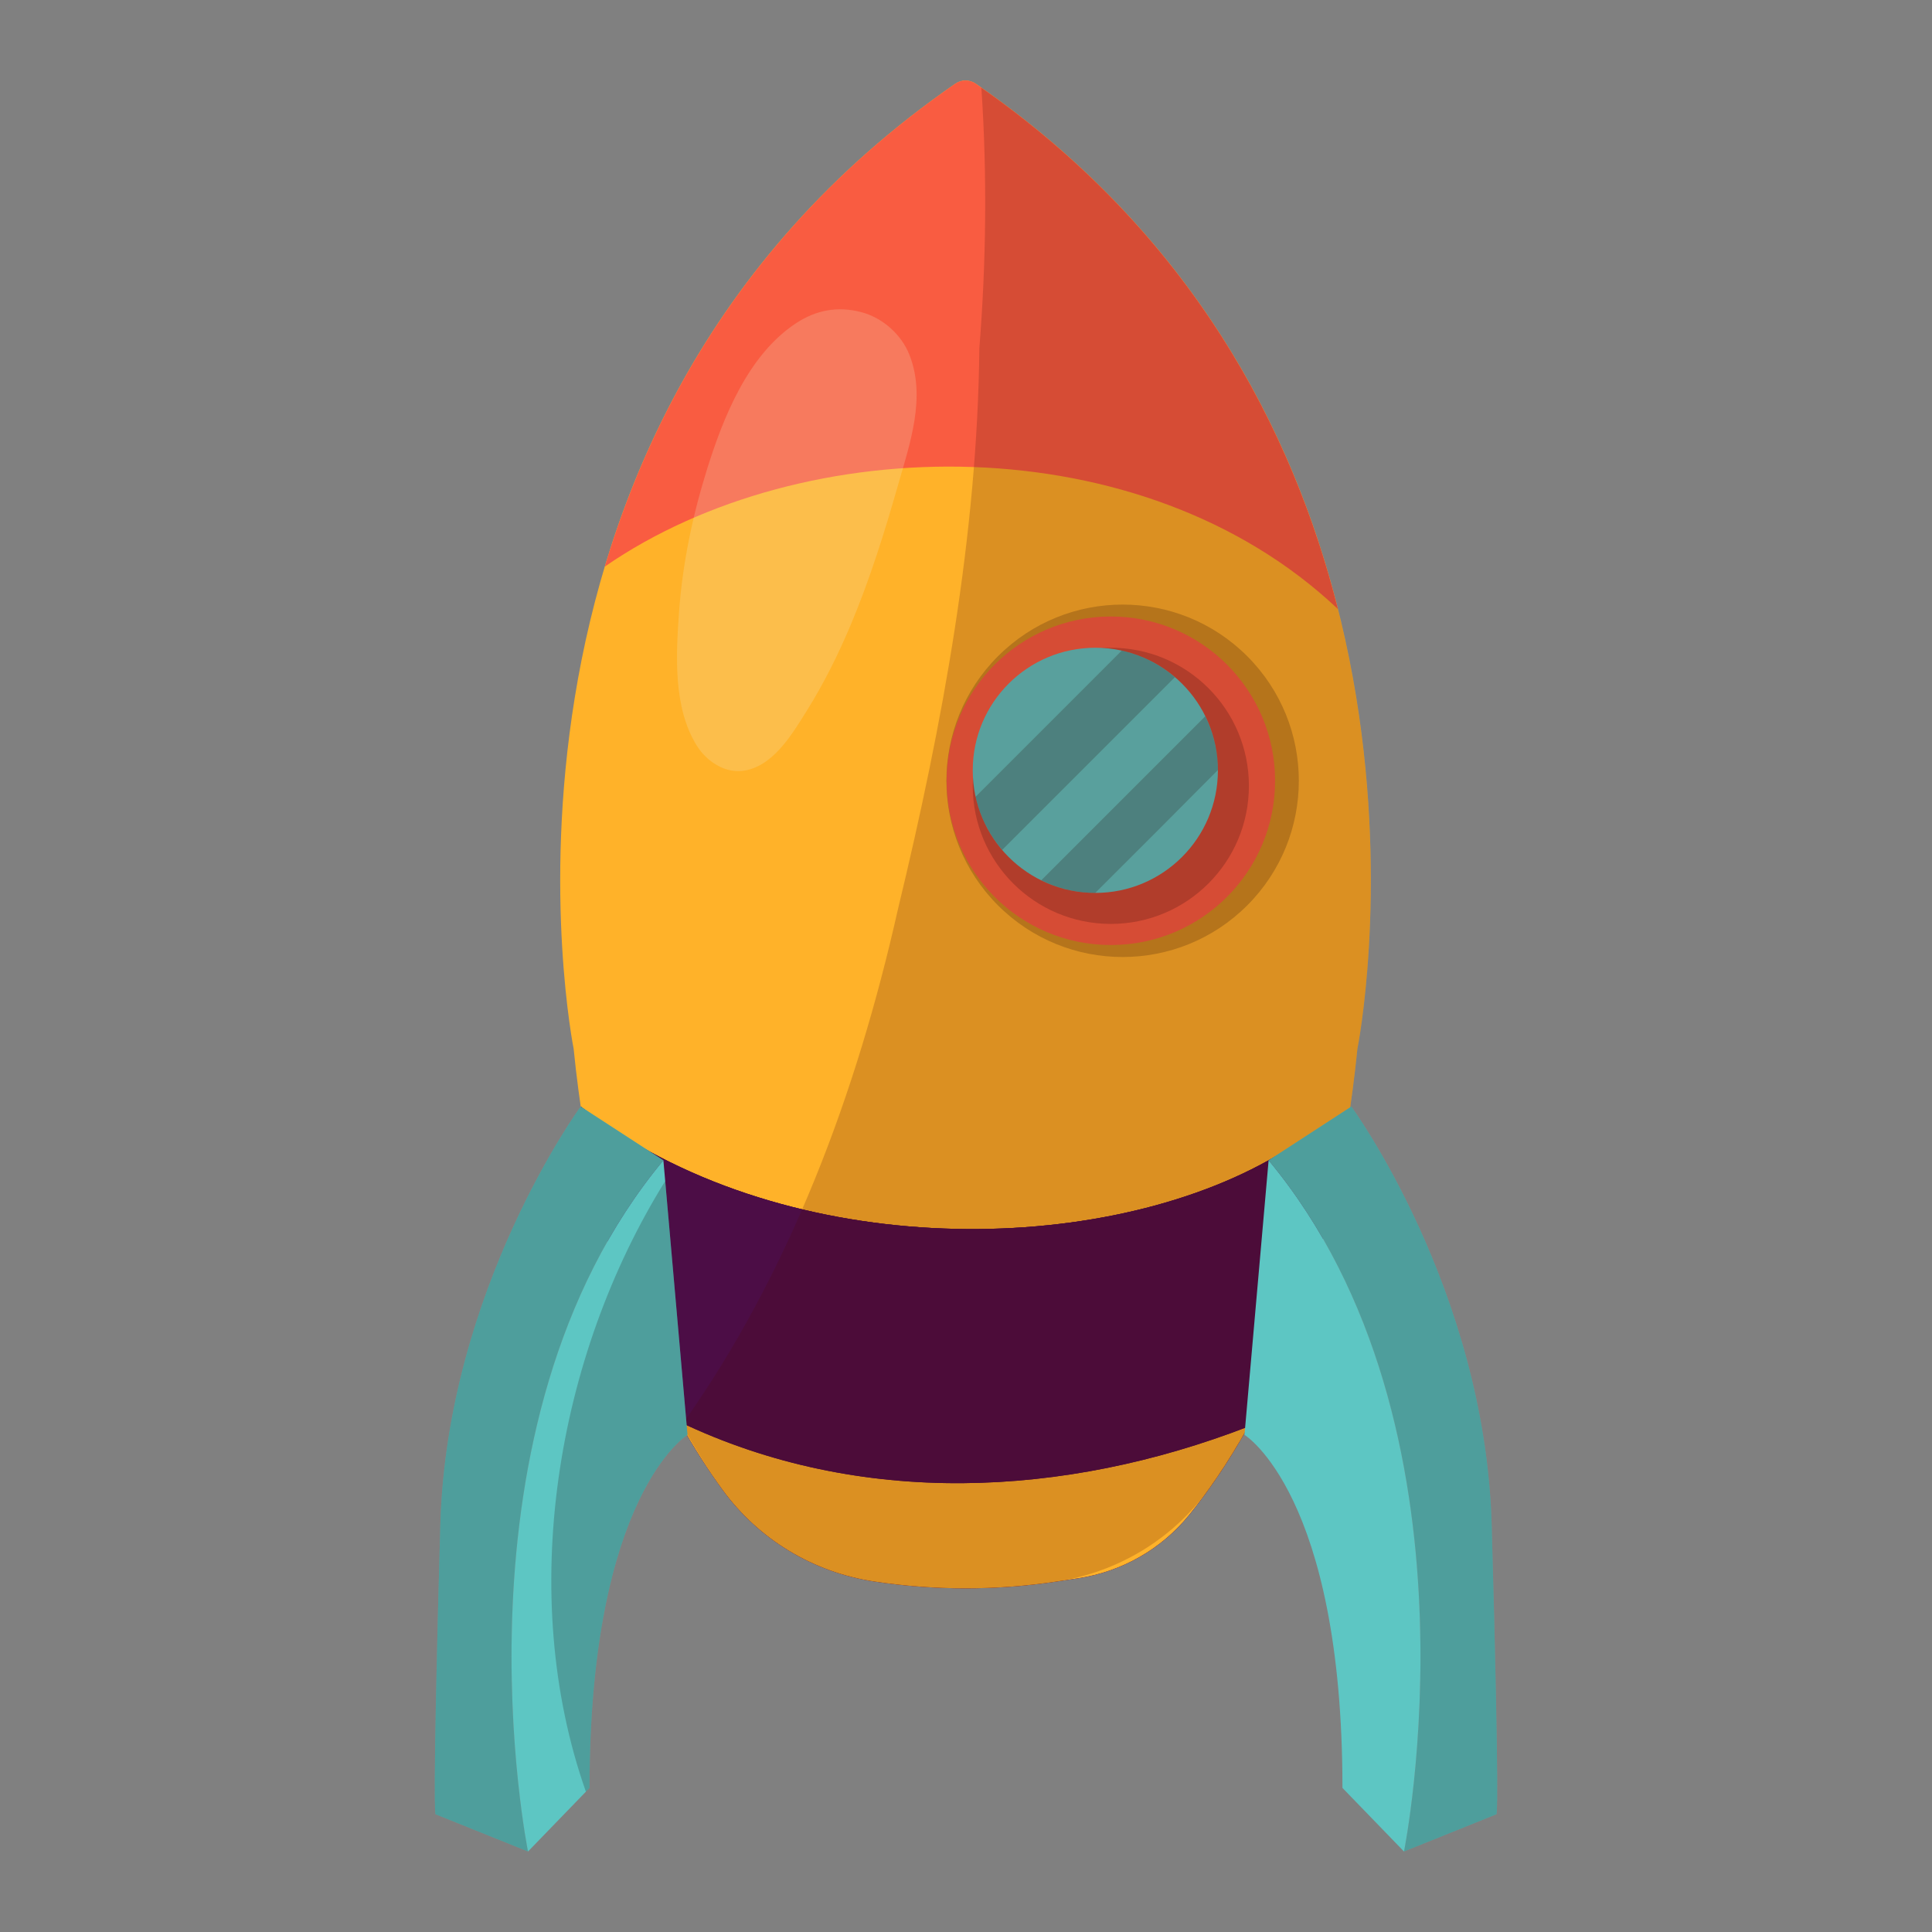 <?xml version="1.0" encoding="utf-8"?>
<!-- Generator: Adobe Illustrator 23.0.6, SVG Export Plug-In . SVG Version: 6.00 Build 0)  -->
<svg version="1.1" id="Layer_1" xmlns="http://www.w3.org/2000/svg" xmlns:xlink="http://www.w3.org/1999/xlink" x="0px" y="0px"
	 viewBox="0 0 1200 1200" enable-background="new 0 0 1200 1200" xml:space="preserve">
<rect x="0" y="0" width="1200" height="1200" fill="#808080" stroke="none"/>
<g>
	<path fill="#FFB229" d="M593.394,51.962C279.261,268.845,356.296,651.381,356.296,651.381
		c13.844,138.444,57.478,224.756,91.964,273.041c22.365,31.314,56.581,52.077,94.628,57.842l0,0
		c37.663,5.707,75.971,5.707,113.634,0l0,0c38.047-5.765,72.263-26.527,94.628-57.842c34.486-48.285,78.119-134.597,91.964-273.041
		c0,0,77.035-382.536-237.097-599.418C602.234,49.35,597.177,49.35,593.394,51.962z"/>
	
		<ellipse transform="matrix(0.707 -0.707 0.707 0.707 -138.642 635.176)" opacity="0.2" fill="#140402" cx="697.404" cy="484.944" rx="109.472" ry="109.472"/>
	<g>
		<circle fill="#F95C41" cx="689.954" cy="484.944" r="102.021"/>
		<circle fill="#F95C41" cx="689.954" cy="488.092" r="85.766"/>
		<circle opacity="0.2" fill="#140402" cx="689.954" cy="488.092" r="85.766"/>
		<circle fill="#5DC6C3" cx="680.327" cy="478.466" r="76.139"/>
		<path opacity="0.2" fill="#140402" d="M729.755,420.616c-9.343-7.986-20.619-13.78-33.056-16.506l-90.727,90.727
			c2.727,12.438,8.52,23.713,16.506,33.056L729.755,420.616z"/>
		<path opacity="0.2" fill="#140402" d="M756.461,478.29c-0.028-12.001-2.875-23.321-7.848-33.406L646.745,546.751
			c10.123,4.991,21.488,7.845,33.538,7.852C705.76,529.25,731.151,503.811,756.461,478.29z"/>
	</g>
	<path fill="#F95C41" d="M606.008,51.956c-3.778-2.608-8.828-2.608-12.606,0c-123.773,85.452-186.795,196.615-217.754,299.97
		c123.433-85.273,333.942-88.487,455.386,26.407C803.169,267.833,740.402,144.741,606.008,51.956z"/>
	<path fill="#4C0D46" d="M360.656,687.281c16.96,120.794,56.448,194.516,88.216,238.12c22.409,30.758,56.283,51.145,93.908,56.846
		l0.109,0.016c37.663,5.706,75.97,5.706,113.633,0l13.247-2.007c27.003-4.092,51.544-18.034,68.756-39.239
		c32.371-39.88,79.586-117.974,99.541-249.493c-18.039,8.8-32.388,19.271-50.108,29.154
		C677.707,782.163,483.449,782.498,360.656,687.281z"/>
	<path fill="#4C0D46" d="M360.656,687.281c16.96,120.794,56.448,194.516,88.216,238.12c22.409,30.758,56.283,51.145,93.908,56.846
		l0.109,0.016c37.663,5.706,75.97,5.706,113.633,0l13.247-2.007c27.003-4.092,51.544-18.034,68.756-39.239
		c32.371-39.88,79.586-117.974,99.541-249.493c-18.039,8.8-32.388,19.271-50.108,29.154
		C677.707,782.163,483.449,782.498,360.656,687.281z"/>
	<path fill="#FFB229" d="M422.041,883.126c9.11,16.503,18.252,30.499,26.831,42.275c22.408,30.758,56.283,51.145,93.908,56.846
		l0.109,0.017c37.663,5.706,75.97,5.706,113.633,0l13.247-2.007c27.003-4.092,51.544-18.034,68.756-39.239
		c11.065-13.632,23.864-31.735,36.716-54.904C661.164,930.206,534.086,936.644,422.041,883.126z"/>
	<path fill="#4C0D46" d="M775.242,886.113c24.747-44.613,49.691-108.025,62.825-194.589c-18.039,8.8-32.388,19.272-50.108,29.154
		c-110.251,61.485-304.509,61.82-427.302-33.397c12.38,88.172,36.763,151.24,61.385,195.845
		C534.086,936.644,661.164,930.206,775.242,886.113z"/>
	<path opacity="0.2" fill="#4C0B06" d="M609.566,54.49c0.009,0.277,0.037,0.56,0.037,0.834c3.607,54.113,2.918,107.689-1.3,160.892
		c-1.23,115.72-22.62,232.694-50.54,348.364c-25.592,113.999-67.189,226.2-134.208,320.399
		c8.403,15.257,16.794,28.365,24.706,39.442c22.365,31.315,56.581,52.077,94.628,57.842h0c37.663,5.707,75.971,5.707,113.634,0h0
		c38.047-5.765,72.263-26.527,94.628-57.842c34.486-48.285,78.119-134.597,91.964-273.041
		C843.114,651.381,919.507,271.799,609.566,54.49z"/>
	<g>
		<g>
			<path fill="#5DC6C3" d="M412.042,720.678l-51.386-33.397c0,0-83.008,113.363-87.165,259.67
				c-5.111,179.866-2.999,179.914-2.999,179.914L327.961,1150C327.961,1150,274.455,886.292,412.042,720.678z"/>
			<path opacity="0.2" fill="#140402" d="M412.042,720.678l-51.386-33.397c0,0-83.008,113.363-87.165,259.67
				c-5.111,179.866-2.999,179.914-2.999,179.914L327.961,1150C327.961,1150,274.455,886.292,412.042,720.678z"/>
			<path fill="#5DC6C3" d="M412.042,720.678C274.455,886.292,327.961,1150,327.961,1150l38.219-39.492
				c0-182.175,60.848-219.305,60.848-219.305L412.042,720.678z"/>
			<path opacity="0.2" fill="#140402" d="M427.028,891.203l-13.851-157.618c-67.967,109.168-92.35,256.961-49.268,379.27
				l2.271-2.347C366.18,928.332,427.028,891.203,427.028,891.203z"/>
		</g>
		<g>
			<path fill="#5DC6C3" d="M787.958,720.678l51.386-33.397c0,0,83.008,113.363,87.165,259.67
				c5.111,179.866,2.999,179.914,2.999,179.914L872.039,1150C872.039,1150,925.545,886.292,787.958,720.678z"/>
			<path opacity="0.2" fill="#140402" d="M787.958,720.678l51.386-33.397c0,0,83.008,113.363,87.165,259.67
				c5.111,179.866,2.999,179.914,2.999,179.914L872.039,1150C872.039,1150,925.545,886.292,787.958,720.678z"/>
			<path fill="#5DC6C3" d="M787.958,720.678C925.545,886.292,872.039,1150,872.039,1150l-38.219-39.492
				c0-182.175-60.848-219.305-60.848-219.305L787.958,720.678z"/>
		</g>
	</g>
	<g opacity="0.2">
		<path fill="#F2EFD0" d="M494.7,200.581c-30.057,19.605-45.573,58.741-55.781,91.617c-8.893,28.639-15.04,58.221-17.167,88.162
			c-1.884,26.528-3.693,59.165,11.006,82.708c6.034,9.665,16.992,17.032,28.313,15.742c18.764-2.139,30.873-22.701,39.847-37.037
			c10.732-17.144,19.762-35.307,27.593-53.942c11.723-27.893,20.778-56.808,29.08-85.875c7.42-25.98,17.853-55.184,7.183-81.798
			c-4.972-12.401-16.402-22.594-29.29-26.14C519.803,189.703,506.265,193.038,494.7,200.581z"/>
	</g>
</g>
</svg>
